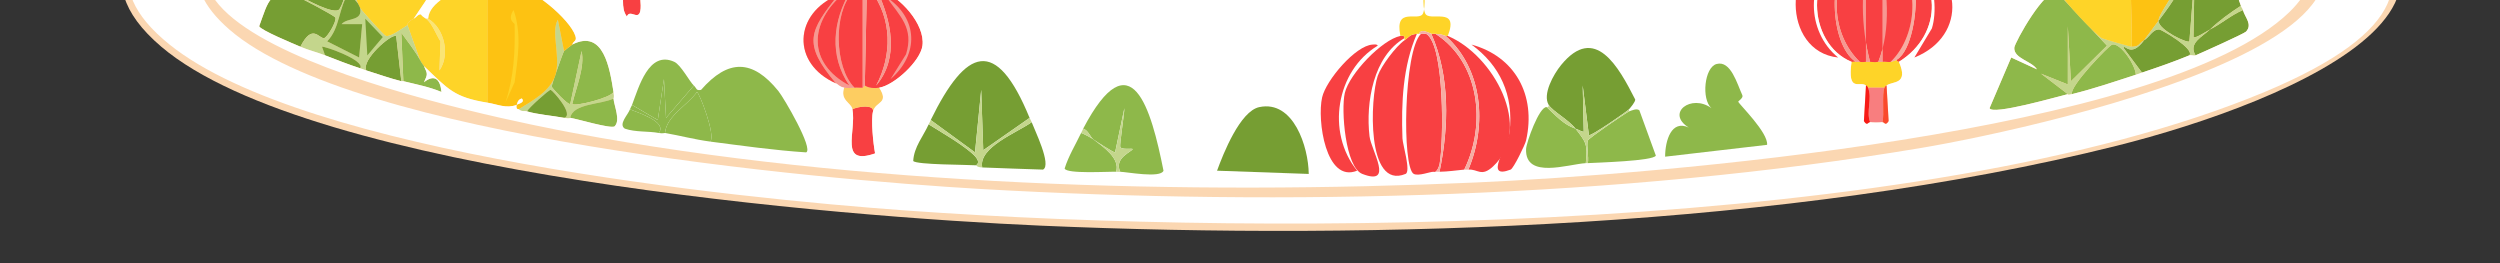 <?xml version="1.0" encoding="UTF-8"?>
<svg id="Layer_1" data-name="Layer 1" xmlns="http://www.w3.org/2000/svg" viewBox="0 300 1900 200"><rect x="0" y="300" width="1900" height="200" fill="#333333" stroke="none"/>
  <defs>
    <style>
      .cls-1 {
        fill: #f9a63d;
      }

      .cls-2 {
        fill: #fff;
      }

      .cls-3 {
        fill: #f84042;
      }

      .cls-4 {
        fill: none;
      }

      .cls-5 {
        fill: #fae574;
      }

      .cls-6 {
        fill: #769e33;
      }

      .cls-7 {
        fill: #f71a16;
      }

      .cls-8 {
        fill: #006837;
      }

      .cls-9 {
        fill: #f6aca3;
      }

      .cls-10 {
        fill: #f87e7f;
      }

      .cls-11 {
        fill: #fbd7b2;
      }

      .cls-12 {
        fill: #f97362;
      }

      .cls-13 {
        fill: #8eb84a;
      }

      .cls-14 {
        fill: #f69892;
      }

      .cls-15 {
        fill: #fdcd61;
      }

      .cls-16 {
        fill: #fbf0dc;
      }

      .cls-17 {
        fill: #fbf3fa;
      }

      .cls-18 {
        fill: #fed428;
      }

      .cls-19 {
        fill: #fdc212;
      }

      .cls-20 {
        fill: #c4d68c;
      }

      .cls-21 {
        fill: #fbd68e;
      }

      .cls-22 {
        fill: #fa492d;
      }

      .cls-23 {
        fill: #fccb96;
      }
    </style>
  </defs>
  <g>
    <path class="cls-11" d="M922.62,94.69c229.99-1.51,571.3,12.16,785.92,95.02,254.98,98.44,30.03,188.62-100.2,221.17-248.42,62.1-561.67,71.75-817.23,60.62-151.18-6.58-554.53-39.15-668.5-135.98C-1.22,230.31,293.62,161.47,351.19,148.76c180.15-39.79,386.94-52.85,571.44-54.06Z"/>
    <path class="cls-2" d="M297.18,170.05c-.16,5.11-1.57,9.54-1.57,14.74-48.07,15.14-205.51,64.44-121.33,137.62,94.23,81.92,444.32,113.94,571.44,121.24,230.3,13.21,486.32,6.99,713.9-31.13,91.99-15.41,492.18-102.8,205.09-212.98-7.04-2.7-45.07-11.52-46.97-13.11-3.01-2.52-3.88-18.14,0-19.66,112.96,27.6,325.27,110.59,103.33,203.15-259.88,108.38-750.89,110.22-1031.72,90.11-133.45-9.56-457.31-43.15-560.48-126.15-114.18-91.86,116.02-149.83,168.3-163.83Z"/>
    <path class="cls-2" d="M658.82,124.18c.38-3.17-.26-6.63,0-9.83,46.63-4.09,96.45-9.71,144.82-11.47,157.06-5.7,314.76-.78,471.24,11.47l.78,10.65-240.32-13.93c-125.71-.96-251.49.47-376.52,13.11Z"/>
    <path class="cls-18" d="M300.31,170.05c-2.67,4.4.11,10.13,0,14.74-.05,2.31.04,4.51,0,6.55-.13,6.78-3.62,43.65-1.57,46.69,1.33,1.97,15.64-.42,21.14,2.46,1.04.55,14.59,17.66,14.87,18.84,5.13,21.3-10.01,38.95-20.35,54.88-6.06,3.13-4.41,4.74-4.7,4.91-3.7,2.18-12.44,9.01-16.44,8.19-1.39-.28-18.41-19.18-19.57-21.3-.22-.4-1.44-2.96-1.57-3.28-1.1-2.71-2.69-5.38-3.13-8.19-2.46-15.73,1.56-30.53,6.26-45.05-2.89-2.16-15.27,11.22-15.66,12.29,2.73-10.78,8.19-17.19,19.57-16.38l-2.35-1.64c-.03-2,2.02-2.47,3.13-3.28,2.7.84,16.72-1.71,17.22-2.46,2.24-3.32-1.44-38.52-1.57-45.05-.05-2.57,0-5.59,0-8.19,0-5.21,1.4-9.63,1.57-14.74,2.79-.75,2.27.23,3.13,0Z"/>
    <path class="cls-11" d="M654.13,122.54c.03,1.2,1.74,5.6,1.57,9.83l-68.1,4.91-.78,44.23c-1.51-.08-3.19-.14-4.7,0l-.78-42.6c-32.89,3.09-65.32,9.43-97.85,14.74-2.18.36-1.28-3.45-2.35-3.28-1.31.22.18,2.85-2.35,3.28-9.04,1.53-66.91,8.97-68.89,13.93l-.78,126.97-2.35-126.97-36.01,6.55v104.03c-1.02-.06-2.11-.06-3.13,0v-102.39l-67.32,15.56c.04-2.04-.05-4.24,0-6.55,12.37-8.06,102.02-20.4,105.68-24.57,1.96-2.24.19-11.26.78-14.74,1.47-.26,1.67-1.39,3.13-1.64l2.35,16.38c10.67-7.55,59.38-8.24,65.75-13.11,4.54-3.47,1.52-10.34,2.35-14.74.65.21,3.06,1.47,3.13,1.64,1.03,2.46-1.39,11.6.78,13.11,11.29-6.82,95.19-11.19,97.85-15.56.73-1.2-.72-7.89,0-9.01.1-.15,2.69-1.27,3.13-1.64.21,3-1.17,10.23,2.35,11.47,3.89,1.38,57.68-8.8,66.54-9.83Z"/>
    <path class="cls-2" d="M1281.14,114.35l134.64,14.74c10.73,2.54,8.86,2.45,8.61,13.93l-143.25-15.56v-13.11Z"/>
    <path class="cls-2" d="M406.77,145.48c-.6,3.49,1.18,12.5-.78,14.74-3.65,4.18-93.31,16.52-105.68,24.57.11-4.61-2.67-10.35,0-14.74,37.22-9.78,66.85-17.6,106.46-24.57Z"/>
    <path class="cls-2" d="M1515.98,145.48c15.37,6.61,84.61,12.53,93.93,19.66,4.42,3.38,1.59,12.36,2.35,17.2-11.75-4.13-92.71-16.95-96.28-20.48-.93-.92-2.92-15.76,0-16.38Z"/>
    <path class="cls-2" d="M582.11,122.54c-.72,1.12.73,7.81,0,9.01-2.66,4.37-86.56,8.75-97.85,15.56-2.18-1.51.25-10.65-.78-13.11l98.63-11.47Z"/>
    <path class="cls-2" d="M1429.87,130.73l79.84,13.11c2.43,2.29,1.84,14.42.78,15.56-2.83,3.07-70.48-14.55-80.63-12.29v-16.38Z"/>
    <path class="cls-2" d="M480.35,132.37c-.82,4.41,2.19,11.28-2.35,14.74-6.38,4.87-55.08,5.55-65.75,13.11l-2.35-16.38c10.76-1.85,64.37-13.42,70.45-11.47Z"/>
    <path class="cls-2" d="M655.69,114.35c.82,3.43-1.65,5.11-1.57,8.19-8.86,1.03-62.64,11.21-66.54,9.83-3.52-1.24-2.14-8.47-2.35-11.47,8.29-6.97,57.76-5.4,70.45-6.55Z"/>
    <path class="cls-18" d="M367.63,278.18c1.02-.06,2.11-.06,3.13,0,8.43.47,20.84-3.03,18.79,11.47-.78,5.48-5.77,5.95-10.18,3.28l1.57-3.28-18,.82,7.83,1.64v86.01c-25.74-4.16-29.86-10.05-48.53-27.85-.12-.27-1.81-2.26-3.13-4.91l-9.39-26.21c.29-.17-1.37-1.78,4.7-4.91,2.16-1.11,3.37-3.59,5.48-3.28,1,1.57,2.53,2.26,3.91,3.28,4.6,3.36,7.78,12.43,10.96,17.2l-.78,22.12c8.41-12.06,3.68-32.2-8.61-39.32.78-13.1,20.69-19.58,25.05-25.39,5.81-7.75-9.99-9.13,17.22-10.65Z"/>
    <path class="cls-13" d="M1563.73,294.57l37.57,40.14-27.4,27.03-2.35-41.78v44.23l-20.35-8.19,20.35,15.56c-7.58,1.8-57.74,16.31-59.49,10.65l16.44-38.5,19.57,9.01c-3.84-6.29-17.62-8.14-17.22-16.38.19-3.87,24.01-46.76,32.88-41.78Z"/>
    <path class="cls-19" d="M1643.57,247.05c3.67,1.49,15.3,10.06,17.22,13.11,8.75,16.4-20.44,48.01-20.35,55.7-3.67,4.91-7.3,9.82-10.96,14.74-3.96,2.23-3.58,5.16-9.39,4.91.64-11.61-3.08-89.53.78-91.75,8.41-4.82,15.47,6.09,17.22,6.55,2.46.64,5.19-3.4,5.48-3.28Z"/>
    <path class="cls-3" d="M480.35,206.1c8.48,21.72,5.01,46.51,0,68.81-2.98-.06-6.67.44-9.39,0-.51-.08-1.06.1-1.57,0-47.49-9.48-38.87-57.41,1.57-68.81.45-.13,7.78.05,9.39,0Z"/>
    <path class="cls-6" d="M1703.06,304.4c-8.37,5.51-16.15,10.97-23.48,18.02-2.07,1.03-11.72,7.37-12.52,5.73l.78-46.69-3.91,49.97c-.96,1.87-23.4-8.54-23.48-15.56,9.3-12.44,28.98-37.71,21.92-54.06,23.31-1.85,34.47,23.36,40.71,42.6Z"/>
    <path class="cls-6" d="M279.95,240.5c-1.11.81-3.16,1.28-3.13,3.28-9.42.15-10.01,5.71-14.87-4.91l-5.48,31.95c-1.53,2.08-10.78-4.57-12.52-5.73-38.82-26.01,24.6-68.71,46.97-28.67-.47.67-5.86.39-10.96,4.1Z"/>
    <path class="cls-13" d="M466.26,369.93c-2.09,4.4-29.79,11.42-31.31,9.01,2.74-11.97,9.77-28.22,7.05-40.14l-8.61,40.14c-1.29,1.49-13.98-12.1-14.09-13.11-.16-1.43,8.59-25.87,9.39-27.03.23-.33,5.91-4.74,6.26-4.91,23.91-12.17,28.5,18.44,31.31,36.04Z"/>
    <path class="cls-6" d="M243.95,266.71c13.01,7.39,23.79,24.64,14.09,40.14-3.18,5.09-26.31-7.51-31.31-10.65-2.59-1.63-11.9-6.59-12.52-9.01-.33-1.29,7.1-21.99,7.83-22.94,5.25-6.88,15.54-1.16,21.92,2.46Z"/>
    <path class="cls-6" d="M226.72,297.84c1.98.68,27.58,14.02,28.18,15.56,1.11,2.85-6.31,15.29-8.61,15.56-3.92.47-8.84-11.54-18,6.55-4.6-1.98-30.46-12.65-31.31-15.56,6.99-18.94,8.08-29.6,29.75-22.12Z"/>
    <path class="cls-13" d="M1623.22,356.82c-16.18,5.24-32,10.65-48.53,14.74-2.12-5.77,28.18-37.08,30.53-37.68,6.39-1.63,17.89,15.93,18,22.94Z"/>
    <path class="cls-3" d="M1408.74,263.44v1.64c-20.26,11.33-18.49,68.4,1.57,81.92-.84-.26-2.43.29-3.13,0-34.23-14.04-36.25-72.69,1.57-83.55Z"/>
    <path class="cls-6" d="M1663.93,342.08c-12.25,5.03-23.49,8.93-36.01,13.11l-14.09-18.84c1.02-3.3,5.37,8.1,15.66-5.73,4.18-2.35,6.59-8.67,11.74-8.19,1.56.15,26.93,14.69,22.7,19.66Z"/>
    <path class="cls-3" d="M1443.18,346.99c-.05-.11-1.84.25-1.57-1.64,11.43-6.96,15.46-37.47,14.09-49.97-1.8-16.41-14.51-25.16-15.66-31.95,36.91,17.14,37.14,62.57,3.13,83.55Z"/>
    <path class="cls-18" d="M1443.18,346.99c7.82,17.84-5.28,14.54-9.39,18.02-.43.36-.61-.36-1.57,1.64h-12.52c-.86-2.13-1.23-1.35-1.57-1.64-4.52-3.91-14.26,6.25-10.96-18.02.7.29,2.29-.26,3.13,0s2.2-.21,3.13,0c2.08.47,4.42-.03,4.7,0,1.02.1,2.1-.03,3.13,0,3.11.08,2.73.46,6.26,0,1-.13,2.15.19,3.13,0,1.89-.37,4.71.51,6.26,0,1.64-.54,2.71-.43,4.7-1.64-.28,1.89,1.52,1.53,1.57,1.64Z"/>
    <path class="cls-6" d="M1704.63,307.67c1.48,5.52,7.48,10.9,2.35,16.38-1.47,1.57-33.5,15.97-38.36,18.02-5.69-9.35,5.14-14.07,10.96-19.66,8.78-4.38,16.03-10.95,25.05-14.74Z"/>
    <path class="cls-6" d="M305,361.74c-8.9-2.25-17.83-5.45-26.61-8.19-3.96-7.94,18.87-27.97,22.7-26.21l3.91,34.4Z"/>
    <path class="cls-3" d="M663.52,384.67c-1.68,6.58.16,24.48,1.57,31.95-27.57,9.66-14.09-16.44-17.22-33.59,4.1-2.1,16.28-3.89,15.66,1.64Z"/>
    <path class="cls-20" d="M1620.09,335.52c5.81.24,5.43-2.69,9.39-4.91-10.28,13.83-14.64,2.43-15.66,5.73l14.09,18.84c-1.5.5-3.07,1.11-4.7,1.64-.12-7-11.61-24.57-18-22.94-2.35.6-32.65,31.91-30.53,37.68-4.1,1.02-2.98-.04-3.13,0l-20.35-15.56,20.35,8.19v-44.23l2.35,41.78,27.4-27.03-37.57-40.14h1.57c2.46,5.31,27.37,31.93,32.09,34.4,1.41.74,21.52,6.5,22.7,6.55Z"/>
    <path class="cls-20" d="M428.68,338.8c-.81,1.17-9.55,25.6-9.39,27.03.11,1,12.8,14.6,14.09,13.11l8.61-40.14c2.72,11.92-4.31,28.17-7.05,40.14,1.52,2.41,29.22-4.62,31.31-9.01.77,4.81-.02,4.67,0,4.91-8.48,4.53-31.06,3.56-32.88,14.74-.23-.04.19.93-4.7,0,8.17-2.33-8.92-21.11-10.18-21.3-1.18-.18-16.64,13.59-18,16.38-1.83-.55-3.99.51-6.26-1.64,10.02-6.38,24.69-13.92,28.18-27.03s-3.81-32.11,1.57-40.96l4.7,23.76Z"/>
    <path class="cls-13" d="M319.09,345.35c1.32,2.65,3.01,4.65,3.13,4.91,2.75,6.14,2.99,5.9,0,12.29,7.56-6.08,12.32-2.96,13.31,7.37-9.21-3.88-19.34-5.8-28.96-8.19l-1.57-36.86c3.62,4.95,11.64,15.56,14.09,20.48Z"/>
    <path class="cls-13" d="M466.26,374.84c.47,5.78,5.6,16.7.78,21.3-3.49,1.75-28.03-5.68-33.66-6.55,1.82-11.19,24.4-10.21,32.88-14.74Z"/>
    <path class="cls-15" d="M668.22,366.65c7.87,12.32-2.71,10.24-4.7,18.02.63-5.53-11.56-3.74-15.66-1.64-.92-5.01-9.56-6.72-6.26-16.38,1.83.37,5.81.23,7.83,0s4.21.15,6.26,0l1.57-1.64c3.17,2.05,7.46,2.19,10.96,1.64Z"/>
    <path class="cls-14" d="M647.87,294.57c-14.4,14.61-13.94,56.6,1.57,72.09-2.02.23-6,.37-7.83,0-3.85-.77-4.45-2.47-6.26-3.28-25.78-30.59-19.94-39.77,1.57-67.17.84-1.07,1.5-1.55,1.57-1.64,1.03-.04,2.11.09,3.13,0-27.05,22.54-28.02,53.51,3.91,70.45-15.65-22.77-12.5-49.09.78-72.09,1.08-.27,1.76.47,1.57,1.64Z"/>
    <path class="cls-6" d="M428.68,389.59c-8.51-1.62-20.25-2.53-28.18-4.91,1.37-2.8,16.82-16.56,18-16.38,1.25.19,18.35,18.97,10.18,21.3Z"/>
    <path class="cls-20" d="M1679.58,322.42c-5.82,5.59-16.65,10.31-10.96,19.66-1.08.45-3.6-.45-4.7,0,4.23-4.97-21.14-19.51-22.7-19.66-5.15-.48-7.56,5.84-11.74,8.19,3.66-4.92,7.28-9.83,10.96-14.74.08,7.03,22.52,17.43,23.48,15.56l3.91-49.97-.78,46.69c.8,1.64,10.45-4.7,12.52-5.73Z"/>
    <path class="cls-10" d="M1432.22,366.65c-2.17,4.57,0,20.58-1.57,26.21-2.24.35-7.16.35-9.39,0-3.13-8.18,1.82-17.86-1.57-26.21h12.52Z"/>
    <path class="cls-3" d="M486.61,289.65c-.98,5.33,1.12,13.79,0,18.84-1.62,7.29-7.94-1.81-10.18,4.1-5.21-6.97-1.33-15.53-3.91-26.21l14.09,3.28Z"/>
    <path class="cls-9" d="M1440.05,261.8c.1.53-.09,1.11,0,1.64,1.14,6.79,13.86,15.54,15.66,31.95,1.37,12.5-2.66,43.01-14.09,49.97-1.99,1.21-3.05,1.1-4.7,1.64,21.86-21,23.77-67.63-4.7-83.55l7.83-1.64Z"/>
    <path class="cls-20" d="M1662.36,261.8c7.07,16.35-12.61,41.62-21.92,54.06-.09-7.69,29.1-39.31,20.35-55.7.06.1.62-.55,1.57,1.64Z"/>
    <path class="cls-20" d="M1704.63,307.67c-9.02,3.79-16.27,10.36-25.05,14.74,7.34-7.05,15.11-12.51,23.48-18.02.44,1.37,1.2,1.91,1.57,3.28Z"/>
    <path class="cls-2" d="M367.63,278.18c-27.21,1.52-11.41,2.9-17.22,10.65-4.36,5.81-24.27,12.29-25.05,25.39h-1.57c-1.39-1.01-2.92-1.7-3.91-3.28-2.11-.31-3.32,2.16-5.48,3.28,10.34-15.93,25.49-33.58,20.35-54.88-.29-1.18-13.83-18.29-14.87-18.84-5.49-2.88-19.8-.48-21.14-2.46-2.06-3.04,1.43-39.91,1.57-46.69l67.32-15.56v102.39Z"/>
    <path class="cls-18" d="M269,294.57c-8.21-5.26-12.2-25-9.39-32.77.38-1.06,12.76-14.45,15.66-12.29-4.7,14.52-8.72,29.33-6.26,45.05Z"/>
    <g>
      <path class="cls-18" d="M1615.39,192.99c1.09,5.92-1.45,39.63,0,41.78,3.26,4.81,31.27-7.52,28.18,12.29-.29-.12-3.02,3.92-5.48,3.28-1.75-.46-8.82-11.37-17.22-6.55-3.87,2.22-.14,80.13-.78,91.75-1.18-.05-21.29-5.81-22.7-6.55-4.72-2.47-29.63-29.09-32.09-34.4-10.2-22.02-1.96-34.95,16.44-45.87,1.94-1.15,13.33-2.47,14.09-3.28,1.92-2.05-.84-8.01,3.13-9.83,2.97-1.37,12.81,2.42,14.87-2.46,3.11-7.34-3.29-32.24-1.57-40.14,1.02-4.68,3.92-7.44,3.13,0Z"/>
      <path class="cls-18" d="M1583.3,251.97c8.22-.11-6.12,17.17-7.05,23.76-1.46,10.4,2.97,20.12,2.35,30.31-18.34-14.8-15.22-42.64,4.7-54.06Z"/>
    </g>
    <path class="cls-3" d="M655.69,294.57v72.09c-2.05.15-4.23-.23-6.26,0-15.5-15.49-15.96-57.47-1.57-72.09,3.14-3.19,6.84.2,7.83,0Z"/>
    <path class="cls-3" d="M641.6,294.57c2.84-.25,3.04-1.23,4.7-1.64-13.29,22.99-16.43,49.31-.78,72.09-31.93-16.94-30.96-47.91-3.91-70.45Z"/>
    <path class="cls-3" d="M1429.09,265.08c5.06,26.87,8.61,55.8-1.57,81.92-3.53.46-3.15.08-6.26,0-6.68-25.22-8.54-59.21,1.57-83.55,3.83-.18,4.35,1.3,6.26,1.64Z"/>
    <path class="cls-3" d="M1436.92,346.99c-1.56.51-4.37-.37-6.26,0v-81.92l1.57-1.64c28.47,15.93,26.56,62.56,4.7,83.55Z"/>
    <path class="cls-3" d="M1418.13,263.44v83.55c-.27-.03-2.61.47-4.7,0-21.85-20.89-24.27-60.25-1.57-81.92,1.83-.66,4.31-1.33,6.26-1.64Z"/>
    <path class="cls-14" d="M1422.83,263.44c-10.1,24.34-8.24,58.33-1.57,83.55-1.03-.03-2.11.1-3.13,0v-83.55c1.49-.24,3.17.07,4.7,0Z"/>
    <path class="cls-14" d="M1411.87,265.08c-22.71,21.67-20.28,61.02,1.57,81.92-.93-.21-2.32.25-3.13,0-20.05-13.52-21.82-70.58-1.57-81.92.55-.31,2.33.29,3.13,0Z"/>
    <path class="cls-14" d="M1430.65,265.08v81.92c-.98.19-2.13-.13-3.13,0,10.18-26.11,6.63-55.05,1.57-81.92.08.01.76-3.48,1.57,0Z"/>
    <g>
      <path class="cls-19" d="M389.54,289.65c14.03-.13,43.75,25.1,47.75,37.68,1.34,4.21-1.43,3.52-2.35,6.55-.35.18-6.03,4.58-6.26,4.91l-4.7-23.76c-5.38,8.85,2,27.59-1.57,40.96s-18.16,20.65-28.18,27.03c-1.94.06-1.86-1.77-1.57-3.28.13-.67,6.93-1.57,3.91-4.91-3.53.77-3.63,4.81-3.91,4.91-7.93,2.97-14.34-.41-21.92-1.64v-86.01l-7.83-1.64,18-.82-1.57,3.28c4.4,2.67,9.4,2.2,10.18-3.28Z"/>
      <path class="cls-18" d="M390.33,307.67c6.32,17.89,3.19,36.71.78,54.88l-7.05,15.56c6.56-19.68,7.5-39.06,7.05-59.8-.01-.65-5.93-3.08-.78-10.65Z"/>
      <path class="cls-2" d="M392.68,379.76c.29-.11.38-4.15,3.91-4.91,3.02,3.34-3.78,4.25-3.91,4.91Z"/>
    </g>
    <path class="cls-5" d="M323.79,314.23h1.57c12.29,7.12,17.02,27.26,8.61,39.32l.78-22.12c-3.17-4.77-6.36-13.85-10.96-17.2Z"/>
    <g>
      <path class="cls-18" d="M1289.75,184.8c.2.18,3.45-.39,4.7,2.46.14.32-3.15,2.78-3.13,3.28.03.66,3.09,2.6,3.13,3.28.17,3.02-4.8-.15-4.7,3.28.06,2.11,11.09,11.5-1.57,13.11,7.29,1.45,9.43,14.03,0,14.74,5.47.99,7.08,9.95,6.26,16.38-.07.53-4.81,1.81-4.7,3.28.05.63,4.43,1.44,4.7,3.28,1.05,7.25-10.7,6.94,0,9.83-14.28,1.76,3.66,3.67,0,11.47-.28.6-5.45,1.78-9.39,7.37-2.2-.17-.72-1.9-3.13-3.28-3.84-2.19-6.47.79-9.39,1.64-1.71.5-1.38-3.73-4.7,1.64-3.91-6.41-8.31-4.03-7.83-13.93.08-1.69,4.5-2.59,4.7-3.28.39-1.34-5-.39-3.91-10.65.26-2.42,9.59-2.73-.78-5.73,10.21-4.15-.07-3.93,0-6.55.04-1.59,4.76-2.83,4.7-3.28-.23-1.54-2.59,2.11-3.13-7.37,1.06,2.43,4.46,1.47,3.13-2.46-1.17-1.62-3.46,1.71-3.13,2.46-.22-3.86-2.06-9.87-1.57-13.93.26-2.13,5.77-2.15,4.7-4.91-.62-1.6-6.27.86-4.7-4.91.51-1.89,4.7-2.71,4.7-3.28,0-.96-7.58-4.8-1.57-12.29l26.61-1.64Z"/>
      <path class="cls-16" d="M1281.92,273.27c-2.16,9.74-7.22,14.9-9.39,1.64,2.92-.85,5.56-3.83,9.39-1.64Z"/>
      <path class="cls-2" d="M1261.57,225.76c-.33-.74,1.97-4.08,3.13-2.46,1.33,3.92-2.07,4.88-3.13,2.46Z"/>
      <polygon class="cls-17" points="1290.53 237.22 1292.88 238.04 1290.53 240.5 1289.75 239.68 1290.53 237.22"/>
    </g>
    <path class="cls-16" d="M588.37,276.54c.14,3.08-3.2,10.18-7.05,8.19l-2.35-9.83c4.17-.31,8.92,1.71,9.39,1.64Z"/>
    <g>
      <path class="cls-18" d="M597.77,184.8c3.8,3.14,5.77,17.11,0,19.66-5.39-1.94-35.65,2.66-22.7,9.83,8.8,4.87,13.28-6.85,14.09-6.55,2.03.75-2.58,11.34,8.61,8.19.04.16,2.77-.6,3.13.82,1.27,4.91-3.25,4.13-3.13,4.91s10.96,6.9-1.57,4.91c7.79,5.45,1.25,8.92,1.57,11.47.22,1.82,4.34,2.47,4.7,3.28.85,1.91-6.97,1.32-6.26,3.28.78,2.15,6.23,3.25,6.26,4.91.08,4.08-9.19.88,0,8.19-12.23.18,8.23,14.75-9.39,18.84-1.41.33-3.21-.23-4.7,0-.47.07-5.23-1.95-9.39-1.64-2.36.17-2.79.56-4.7,1.64-1.05-2.1-7.04-2.38-7.83-5.73-.28-1.19-.31-23.39,0-24.57.44-1.65,3.84.05,4.7-1.64,1.62-3.19-4.29-1.93-4.7-3.28-2.63-8.62,4.24-7.21,4.7-8.19,1.24-2.64-4.37-2.76-4.7-4.91-1.23-8,4.7-9.21,4.7-9.83,0-.52-4.66-1.67-4.7-3.28-.21-10.09,4.56-9.18,4.7-9.83.54-2.59-3.22-4.3-3.13-4.91.07-.46,5.05-2.06,4.7-3.28-.49-1.66-10.1.93-3.13-9.01l28.18-3.28Z"/>
      <path class="cls-19" d="M597.77,204.46c5.08,1.83,2.88,2.58,3.13,7.37l-4.7-3.28c-1,3.32,1.04,5.19,1.57,7.37-11.19,3.15-6.58-7.44-8.61-8.19-.81-.3-5.29,11.42-14.09,6.55-12.95-7.17,17.31-11.77,22.7-9.83Z"/>
      <path class="cls-22" d="M582.11,181.52c1.5-.14,3.18-.08,4.7,0,4.35.24,7.33.28,10.96,3.28l-28.18,3.28c2.71-3.87,8.11-6.14,12.52-6.55Z"/>
      <path class="cls-2" d="M596.98,194.63c1.02-.14,3.75,4.62,1.57,4.91-1.02.14-3.75-4.62-1.57-4.91Z"/>
    </g>
    <g>
      <path class="cls-3" d="M661.96,292.93c16.13,21.59,16.13,48.87,3.91,72.09,17.82-21.11,11.5-49.09.78-72.09.93.2,2.31-.25,3.13,0,13.75,4.13,33.51,25.4,31.31,41.78-1.6,11.93-21.63,30.18-32.88,31.95-3.5.55-7.79.41-10.96-1.64l1.57-72.09c1.02-.03,2.12-.1,3.13,0Z"/>
      <path class="cls-14" d="M666.65,292.93c10.72,23,17.04,50.97-.78,72.09,12.21-23.21,12.22-50.49-3.91-72.09,1.51.15,3.25-.32,4.7,0Z"/>
      <path class="cls-14" d="M657.26,365.01l-1.57,1.64v-72.09c1.58-.32,1.76-1.59,3.13-1.64l-1.57,72.09Z"/>
      <path class="cls-14" d="M673.7,297.84c24.07,15.96,25.05,43.41,3.13,62.26l11.74-18.84c6.2-19.96-4.63-28.99-14.87-43.42Z"/>
    </g>
    <g>
      <path class="cls-3" d="M492.87,206.1c32.78,9.27,40.98,50.69,8.61,67.17-9.33,4.75-11.64,1.49-19.57,1.64,7.95-22.53,6.85-45.6,3.13-68.81,1.08.08,3.29-1.28,7.83,0Z"/>
      <path class="cls-14" d="M485.05,206.1c3.72,23.21,4.82,46.28-3.13,68.81-.52,0-1.05.01-1.57,0,5.01-22.29,8.48-47.09,0-68.81,1.54-.05,3.17-.11,4.7,0Z"/>
      <path class="cls-14" d="M501.48,214.29c14.46,13.93,14.01,40.05,0,54.06,10.43-20.33,11.56-33.76,0-54.06Z"/>
    </g>
    <g>
      <path class="cls-20" d="M276.82,243.78l2.35,1.64c-11.38-.81-16.84,5.61-19.57,16.38-2.81,7.77,1.19,27.51,9.39,32.77.44,2.81,2.03,5.48,3.13,8.19l-7.05-8.19c-7.9,11.15-6.41,26.55-16.44,36.86l24.27,12.29,2.35-25.39h-15.66c4.45-5.25,16.12-1.88,14.09-12.29,1.16,2.12,18.18,21.01,19.57,21.3,4,.82,12.74-6.01,16.44-8.19l9.39,26.21c-2.45-4.92-10.47-15.53-14.09-20.48l1.57,36.86c-.49-.12-1.07.12-1.57,0l-3.91-34.4c-3.83-1.76-26.66,18.28-22.7,26.21-1.64-.51-3.23-1.17-4.7-1.64,4.17-6.07-27.32-17.04-28.96-16.38l2.35,6.55c-6.2-2.4-12.62-3.9-18.79-6.55,9.17-18.09,14.08-6.09,18-6.55,2.3-.27,9.72-12.71,8.61-15.56-.6-1.54-26.2-14.88-28.18-15.56v-1.64c5,3.14,28.13,15.74,31.31,10.65,9.7-15.5-1.08-32.75-14.09-40.14v-1.64c1.74,1.17,11,7.81,12.52,5.73l5.48-31.95c4.86,10.63,5.45,5.07,14.87,4.91Z"/>
      <path class="cls-6" d="M273.69,351.91c-8.97-2.9-17.82-6.42-26.61-9.83l-2.35-6.55c1.65-.65,33.13,10.31,28.96,16.38Z"/>
      <path class="cls-6" d="M272.13,302.76c.13.32,1.35,2.87,1.57,3.28,2.03,10.4-9.64,7.04-14.09,12.29h15.66l-2.35,25.39-24.27-12.29c10.03-10.31,8.53-25.71,16.44-36.86l7.05,8.19Z"/>
      <polygon class="cls-6" points="277.61 314.23 290.91 328.15 279.17 342.08 277.61 314.23"/>
    </g>
    <g>
      <path class="cls-2" d="M1275.66,134.01l1.57,45.87c-4.28.37-11.06,2.77-14.09,6.55-6.01,7.49,1.57,11.32,1.57,12.29,0,.56-4.18,1.38-4.7,3.28-1.57,5.78,4.08,3.32,4.7,4.91,1.07,2.77-4.44,2.79-4.7,4.91-.49,4.06,1.35,10.06,1.57,13.93.54,9.48,2.9,5.84,3.13,7.37.07.45-4.66,1.69-4.7,3.28-.07,2.62,10.21,2.4,0,6.55,10.37,3,1.04,3.32.78,5.73-1.08,10.26,4.3,9.31,3.91,10.65-.2.69-4.61,1.59-4.7,3.28-.49,9.9,3.92,7.51,7.83,13.93,1.11,1.82.66,11.58,5.48,13.11,9.15,2.9,9.45-9.86,11.74-13.11,3.94-5.59,9.11-6.78,9.39-7.37,3.66-7.8-14.28-9.7,0-11.47-10.7-2.89,1.05-2.58,0-9.83-.27-1.84-4.65-2.64-4.7-3.28-.11-1.47,4.63-2.74,4.7-3.28.82-6.43-.8-15.4-6.26-16.38,9.43-.72,7.29-13.29,0-14.74,12.65-1.6,1.63-11,1.57-13.11-.1-3.42,4.87-.25,4.7-3.28-.04-.67-3.1-2.62-3.13-3.28-.02-.49,3.27-2.95,3.13-3.28-1.25-2.85-4.5-2.28-4.7-2.46-4.75-4.28-3.9-4.83-10.96-4.91l1.57-45.87c48.07,4.83,96.3,10.49,144.03,18.02-3.71,17.18,4.9,80.89,0,92.56-2.26,5.39-14.86-.48-17.22,4.91l1.57,13.93c-37.82,10.87-35.8,69.52-1.57,83.55-3.3,24.27,6.44,14.11,10.96,18.02l-1.57,27.03c2.61,4.15,3.18.58,4.7.82,2.24.35,7.16.35,9.39,0,1.51-.23,2.08,3.34,4.7-.82l-1.57-27.03c4.11-3.48,17.21-.18,9.39-18.02,34.01-20.98,33.78-66.42-3.13-83.55-.09-.53.1-1.11,0-1.64-.11-.61,3.12-8.61,1.57-12.29-2.06-4.86-12.41-.77-14.09-3.28-2.54-3.79,1.94-81.09,0-92.56,27.34,4.44,55.2,6.19,82.19,13.11l3.13,34.4,1.57-32.77,97.85,24.57c-1.72,7.9,4.67,32.8,1.57,40.14-2.06,4.87-11.9,1.09-14.87,2.46-3.97,1.82-1.21,7.78-3.13,9.83-.76.81-12.15,2.12-14.09,3.28-18.4,10.92-26.64,23.86-16.44,45.87h-1.57c-8.87-4.99-32.69,37.91-32.88,41.78-.4,8.24,13.38,10.09,17.22,16.38l-19.57-9.01-16.44,38.5c1.75,5.66,51.91-8.85,59.49-10.65.15-.04-.97,1.02,3.13,0,16.54-4.09,32.35-9.5,48.53-14.74,1.62-.53,3.2-1.14,4.7-1.64,12.52-4.18,23.76-8.08,36.01-13.11,1.1-.45,3.62.45,4.7,0,4.86-2.05,36.89-16.45,38.36-18.02,5.14-5.49-.87-10.87-2.35-16.38-.37-1.37-1.12-1.91-1.57-3.28-6.24-19.24-17.39-44.44-40.71-42.6-.94-2.19-1.5-1.54-1.57-1.64-1.92-3.05-13.55-11.62-17.22-13.11,3.09-19.8-24.92-7.47-28.18-12.29-1.45-2.14,1.09-35.85,0-41.78,40.96,8.06,191.14,52.05,124.46,116.32-95.83,92.37-484.09,123.5-618.4,129.43-219.29,9.68-470.01,2.71-685.72-37.68-50.77-9.51-407.4-78.85-231.71-175.3,28.24-15.5,61.02-23.91,91.59-32.77.12,6.53,3.8,41.74,1.57,45.05-.5.74-14.53,3.3-17.22,2.46,5.1-3.71,10.49-3.42,10.96-4.1-22.37-40.04-85.79,2.66-46.97,28.67v1.64c-6.38-3.62-16.67-9.33-21.92-2.46-.73.95-8.16,21.65-7.83,22.94.62,2.42,9.94,7.38,12.52,9.01v1.64c-21.66-7.48-22.75,3.18-29.75,22.12.86,2.91,26.71,13.59,31.31,15.56,6.17,2.65,12.58,4.15,18.79,6.55,8.8,3.41,17.64,6.93,26.61,9.83,1.46.47,3.06,1.13,4.7,1.64,8.78,2.75,17.71,5.94,26.61,8.19.49.12,1.07-.12,1.57,0,9.62,2.39,19.76,4.31,28.96,8.19-.99-10.33-5.74-13.45-13.31-7.37,2.99-6.39,2.75-6.15,0-12.29,18.67,17.8,22.79,23.69,48.53,27.85,7.58,1.23,13.99,4.61,21.92,1.64-.29,1.51-.38,3.34,1.57,3.28,2.27,2.15,4.43,1.09,6.26,1.64,7.93,2.38,19.67,3.29,28.18,4.91,4.88.93,4.46-.04,4.7,0,5.63.88,30.17,8.3,33.66,6.55,4.82-4.59-.31-15.51-.78-21.3-.02-.24.77-.1,0-4.91-2.81-17.6-7.4-48.21-31.31-36.04.92-3.03,3.69-2.34,2.35-6.55-4-12.58-33.72-37.81-47.75-37.68,2.05-14.5-10.36-11-18.79-11.47v-104.03l36.01-6.55,2.35,126.97.78-126.97c1.98-4.96,59.85-12.4,68.89-13.93,1.55,5.82,3.07,35.27,1.57,38.5-1.35,2.9-19.7,3.09-9.39,13.93-40.43,11.4-49.06,59.33-1.57,68.81-4.07,7.74,2.97,10.79,3.13,11.47,2.58,10.68-1.29,19.24,3.91,26.21,2.24-5.91,8.56,3.19,10.18-4.1,1.12-5.05-.98-13.51,0-18.84s10.29-6.04,3.91-11.47l-19.57-3.28c2.72.44,6.42-.06,9.39,0,.52.01,1.04,0,1.57,0,7.93-.15,10.24,3.11,19.57-1.64,32.37-16.48,24.17-57.9-8.61-67.17,5.87-9.87-10.26-11.59-10.96-13.93-.81-2.74,3.84-32.14,1.57-38.5,32.53-5.31,64.96-11.65,97.85-14.74l.78,42.6c-4.42.42-9.81,2.68-12.52,6.55-6.97,9.94,2.64,7.35,3.13,9.01.36,1.21-4.63,2.82-4.7,3.28-.09.61,3.67,2.33,3.13,4.91-.14.65-4.91-.26-4.7,9.83.03,1.61,4.7,2.75,4.7,3.28,0,.62-5.93,1.83-4.7,9.83.33,2.15,5.94,2.28,4.7,4.91-.46.98-7.33-.43-4.7,8.19.41,1.34,6.32.08,4.7,3.28-.86,1.69-4.26,0-4.7,1.64-.31,1.18-.28,23.38,0,24.57.79,3.35,6.77,3.64,7.83,5.73,2.17,4.3.06,12.84,7.05,16.38,9.25.43,8.48-9.93,11.74-16.38,17.63-4.09-2.83-18.66,9.39-18.84-9.19-7.31.08-4.11,0-8.19-.03-1.67-5.48-2.77-6.26-4.91-.71-1.95,7.11-1.36,6.26-3.28-.36-.8-4.47-1.46-4.7-3.28-.31-2.55,6.22-6.02-1.57-11.47,12.53,1.98,1.68-4.12,1.57-4.91s4.4,0,3.13-4.91c-.37-1.41-3.09-.66-3.13-.82-.53-2.19-2.56-4.05-1.57-7.37l4.7,3.28c-.25-4.79,1.94-5.54-3.13-7.37,5.77-2.55,3.8-16.52,0-19.66s-6.61-3.04-10.96-3.28l.78-44.23,68.1-4.91c-.85,20.41,2.53,142.22-1.57,148.27-1.45,2.14-8.35-.14-10.18.82-2.86,1.51-1.86,8.31-5.48,13.11-.07.09-.72.56-1.57,1.64-33.59,13.91-35.76,52.02-1.57,67.17,1.81.8,2.42,2.5,6.26,3.28-3.3,9.67,5.35,11.38,6.26,16.38,3.14,17.14-10.35,43.25,17.22,33.59-1.4-7.47-3.25-25.37-1.57-31.95,1.99-7.78,12.57-5.7,4.7-18.02,11.25-1.77,31.27-20.01,32.88-31.95,2.2-16.38-17.56-37.64-31.31-41.78,4.82-17.31-10.31-9.02-12.52-12.29-4.1-6.05-.68-131.16,0-148.27,205.07-22.55,413.24-18.25,618.4,1.64Z"/>
      <path class="cls-15" d="M658.82,114.35c-.26,3.2.38,6.66,0,9.83-.21,1.72-1.41,4.33-1.57,8.19-.68,17.11-4.1,142.22,0,148.27,2.21,3.26,17.34-5.02,12.52,12.29-.82-.25-2.2.2-3.13,0-1.44-.32-3.19.15-4.7,0-1.01-.1-2.11-.03-3.13,0-1.38.04-1.55,1.32-3.13,1.64-.99.2-4.68-3.19-7.83,0,.19-1.17-.48-1.91-1.57-1.64-1.66.41-1.86,1.39-4.7,1.64-1.03.09-2.1-.04-3.13,0,3.62-4.8,2.62-11.6,5.48-13.11,1.82-.96,8.73,1.32,10.18-.82,4.1-6.05.71-127.86,1.57-148.27.18-4.23-1.53-8.63-1.57-9.83-.09-3.08,2.39-4.76,1.57-8.19,2.01-.18,2.29.07,3.13,0Z"/>
      <path class="cls-18" d="M1427.52,153.67c1.94,11.48-2.54,88.77,0,92.56,1.68,2.5,12.03-1.59,14.09,3.28,1.55,3.67-1.68,11.68-1.57,12.29l-7.83,1.64-1.57,1.64c-.8-3.48-1.49.01-1.57,0-1.91-.34-2.43-1.82-6.26-1.64-1.53.07-3.21-.24-4.7,0-1.95.31-4.43.97-6.26,1.64-.8.29-2.59-.31-3.13,0v-1.64l-1.57-13.93c2.36-5.4,14.96.47,17.22-4.91,4.9-11.67-3.71-75.38,0-92.56,5.34.84,2.83,1.59,3.13,1.64Z"/>
      <path class="cls-21" d="M1280.36,134.01l-1.57,45.87c-.52,0-1.05-.04-1.57,0l-1.57-45.87c.19.02-1.2-3.63,2.35-3.28,1.27.13-.13,3.03,2.35,3.28Z"/>
      <path class="cls-13" d="M539.84,407.61c4.21-4.78-8.33-37.2-10.18-37.68-7.06,10-23.15,18.2-24.27,31.13-.23-.04-1.89.54-4.7,0,6.7-8.78-16.69-15.61-21.92-18.02.43-1.26,1.09-2.03,1.57-3.28l19.57,11.47,4.7-31.13,1.57,29.49,21.14-24.57c2.22,1.99,1.53,4.11,5.48,3.28,20.56-23.51,39.04-23.42,58.71.82,4.31,5.31,26.99,44.22,21.14,46.69-24.26-1.59-48.61-5.06-72.8-8.19Z"/>
      <path class="cls-6" d="M782.5,389.59l-35.23,24.57-1.57-45.87-4.7,47.51-33.66-24.57c26.9-54.8,49.62-63.85,75.15-1.64Z"/>
      <path class="cls-13" d="M1304.63,348.63c10.8-2.92,15.62,15.21,19.57,23.76.94,2.03-3.27,4.46-3.13,4.91.6,1.93,22.88,23.44,21.92,32.77l-77.5,9.01c.03-12.42,4.83-28.34,18-22.12-17.83-11.04,2-25.92,17.22-14.74-7.78-6.79-5.4-31.06,3.91-33.59Z"/>
      <path class="cls-6" d="M1238.09,383.03c-1.21,1.38-29.14,20.85-30.53,19.66l-4.7-37.68.78,35.22c-2.17-.32-3.62-1.59-6.26-2.46-4.96-6.51-17.44-13.3-20.35-18.02-4.88-7.9,3.5-23.1,9.39-30.31,25.77-31.54,43.68,1.3,56.36,26.21.04,1.88-3.41,5.9-4.7,7.37Z"/>
      <path class="cls-6" d="M957.07,381.4c25.99-5.5,37.36,30.19,37.57,50.79l-69.67-2.46c4.77-13.15,17.56-45.26,32.09-48.33Z"/>
      <path class="cls-13" d="M851.39,430.55c-5.11-10.47,9.21-15.47,9.39-17.2.09-.87-8.26.75-9.39-1.64-.63-1.33,3.13-25.24,3.13-29.49l-7.05,33.59c-.87.38-15.28-8.91-16.44-9.83-2.58-2.06-4.11-7.1-7.83-8.19,36.57-69.5,51.71-15.04,61.06,31.95-2.25,5.91-28.03.86-32.88.82Z"/>
      <path class="cls-3" d="M1089.36,430.55c-2.63-.02-11.2,3.47-14.87,1.64-9.11-4.54-7.67-93.95,5.48-106.49,1.21.26,2.65-.17,3.91,0,14.26,8.38,13.28,82.92,10.18,99.12-.24,1.25-2.07,6.97-4.7,5.73Z"/>
      <path class="cls-3" d="M1076.83,325.69c-10.69,24.6-11.93,52.58-10.96,79.46.17,4.79,6.56,25.29,2.35,27.03-29.92,12.38-26.9-57.73-21.14-74.54,2.58-7.52,13.88-22.5,20.35-27.03,4.29-3,3.4-4.1,9.39-4.91Z"/>
      <path class="cls-3" d="M1090.92,325.69c33.45,21.45,38.9,68.36,21.92,103.21-6.45.61-12.15,1.53-18.79,1.64,7.18-34.26,8.02-72.71-6.26-104.85,1.01.1,2.14-.16,3.13,0Z"/>
      <path class="cls-3" d="M1115.97,428.91c14.36-34.2,10.91-76.5-17.22-101.58.46.17,1.12-.19,1.57,0,34.69,14.45,65.39,70.25,34.44,99.12-9.02,8.41-11.64,1.82-18.79,2.46Z"/>
      <path class="cls-3" d="M1067.44,328.97c-23.67,13.65-29.58,48.88-26.61,74.54,1.25,10.81,18.98,38.15-5.48,28.67-12.92-5-16.25-48.8-13.31-61.44,3.41-14.64,28.33-40.61,42.27-43.42,1.45-.29,3.19-.4,3.13,1.64Z"/>
      <path class="cls-13" d="M1175.46,381.4c6.65,6.18,13.07,13.48,21.92,16.38,7.72,10.13,9.42,11.27,7.83,26.21-13.33.76-46.18,12.4-45.4-10.65.17-4.92,10-32.5,15.66-31.95Z"/>
      <path class="cls-13" d="M1206.78,423.99c.85-4.44-1.18-13.67,0-17.2.62-1.87,29.53-21.46,31.31-22.12,2.16-.79,5.9-2.49,7.83-.82l12.52,34.4c-1.58,4.13-44.87,5.32-51.66,5.73Z"/>
      <path class="cls-13" d="M527.32,365.01l-21.14,24.57-1.57-29.49-4.7,31.13-19.57-11.47c5.21-13.69,12.75-41.58,32.09-32.77,5.06,2.3,11.75,15.22,14.87,18.02Z"/>
      <path class="cls-3" d="M1043.17,333.88c1.38-.07,3.38-.45,3.91.82-31.54,19-39.43,65.78-15.66,95.02-23.87,9.66-30.53-38.44-26.61-55.7,2.97-13.08,25.44-39.47,38.36-40.14Z"/>
      <path class="cls-3" d="M1118.32,333.88c32.91,8.92,49.34,38.21,41.49,72.9-.72,3.18-9.52,21.27-11.74,22.12-20.86,7.93-2.11-17.13-.78-28.67,3.23-28.08-7.37-50.54-28.96-66.35Z"/>
      <path class="cls-6" d="M784.07,392.86c2.02,5.57,15.45,32.64,8.61,36.04-15.39-.55-30.82-.97-46.18-1.64-3.12-15.27,26.33-26.39,37.57-34.4Z"/>
      <path class="cls-3" d="M1393.86,265.08c1.4-.08,3.29-.46,3.91.82-26.13,17.99-24.93,58.34-.78,77.82-43.57-4.62-41.48-76.42-3.13-78.64Z"/>
      <path class="cls-6" d="M741.8,425.63c-6.64-.49-45.34-.35-47.75-3.28.58-10.72,7.67-18.78,11.74-27.85,9.88,6.18,23.3,13.89,32.09,21.3,1.85,1.56,8.39,6.94,3.91,9.83Z"/>
      <path class="cls-3" d="M1450.22,265.08c41.39,11.79,46.25,62.06,4.7,78.64l13.31-22.12c3.8-12.12,2.39-31.53-4.7-42.6-3.54-5.52-11.55-8.14-13.31-13.93Z"/>
      <path class="cls-13" d="M539.84,407.61c-11.77-1.53-22.93-4.56-34.44-6.55,1.12-12.93,17.21-21.13,24.27-31.13,1.85.48,14.38,32.9,10.18,37.68Z"/>
      <path class="cls-13" d="M831.04,405.97c7.86,5.98,20.3,14.44,17.22,24.57-5.98-.23-37.63,1.82-39.14-2.46,3.01-9.65,8.28-18.09,12.52-27.03,2.12.67,7.91,3.79,9.39,4.91Z"/>
      <path class="cls-18" d="M1100.32,327.33c-.45-.19-1.1.17-1.57,0-4.63-1.75-4.44-1.08-7.83-1.64-.99-.16-2.12.1-3.13,0-.75-.07-7.69-4.53-9.39,0-.51,0-1.07-.07-1.57,0-6,.82-5.1,1.91-9.39,4.91v-1.64c.05-2.04-1.68-1.93-3.13-1.64-4.83-23.15,14.27-10.23,17.22-17.2,3.98-9.41-3.6-54.6.78-67.99,5.41,14.12-3.71,57.38.78,67.99,2.98,7.03,26.32-6.02,17.22,17.2Z"/>
      <path class="cls-3" d="M636.91,296.2c-21.51,27.41-27.35,36.58-1.57,67.17-34.2-15.15-32.02-53.26,1.57-67.17Z"/>
      <path class="cls-15" d="M483.48,153.67c2.28,6.36-2.38,35.77-1.57,38.5.69,2.33,16.82,4.05,10.96,13.93-4.54-1.28-6.74.08-7.83,0-1.53-.11-3.16-.05-4.7,0-1.61.05-8.94-.13-9.39,0-10.31-10.83,8.05-11.02,9.39-13.93,1.5-3.23-.01-32.68-1.57-38.5,2.53-.43,1.04-3.06,2.35-3.28,1.07-.18.17,3.63,2.35,3.28Z"/>
      <path class="cls-20" d="M782.5,389.59c.49,1.2,1.12,2.05,1.57,3.28-11.25,8.01-40.69,19.14-37.57,34.4-4.2-.18-4.45-1.62-4.7-1.64,4.48-2.89-2.07-8.27-3.91-9.83-8.79-7.41-22.21-15.12-32.09-21.3.5-1.11,1.03-2.19,1.57-3.28l33.66,24.57,4.7-47.51,1.57,45.87,35.23-24.57Z"/>
      <path class="cls-13" d="M500.7,401.06c-7.83-1.5-17.78-.48-25.83-3.28-5.13-3.34,2.48-10.57,3.91-14.74,5.23,2.41,28.62,9.24,21.92,18.02Z"/>
      <path class="cls-9" d="M1087.79,325.69c14.28,32.14,13.44,70.59,6.26,104.85-1.73.03-3.02.01-4.7,0,2.63,1.23,4.46-4.48,4.7-5.73,3.1-16.2,4.08-90.74-10.18-99.12-1.26-.17-2.71.26-3.91,0-.47-.1-1.07,0-1.57,0,1.7-4.53,8.64-.07,9.39,0Z"/>
      <path class="cls-9" d="M1098.75,327.33c28.13,25.07,31.58,67.37,17.22,101.58-1.99.18-2.34-.07-3.13,0,16.98-34.86,11.53-81.76-21.92-103.21,3.38.55,3.19-.11,7.83,1.64Z"/>
      <path class="cls-20" d="M1238.09,383.03v1.64c-1.78.66-30.69,20.25-31.31,22.12-1.18,3.54.85,12.76,0,17.2-.52.03-1.05-.03-1.57,0,1.59-14.95-.11-16.08-7.83-26.21,2.65.87,4.09,2.14,6.26,2.46l-.78-35.22,4.7,37.68c1.39,1.19,29.32-18.28,30.53-19.66Z"/>
      <path class="cls-20" d="M851.39,430.55c-1.18,0-1.85.05-3.13,0,3.08-10.13-9.36-18.6-17.22-24.57,1.15.92,15.57,10.21,16.44,9.83l7.05-33.59c0,4.25-3.76,28.16-3.13,29.49,1.14,2.39,9.48.77,9.39,1.64-.18,1.73-14.51,6.73-9.39,17.2Z"/>
      <path class="cls-1" d="M486.61,289.65l-14.09-3.28c-.16-.68-7.2-3.73-3.13-11.47.5.1,1.06-.08,1.57,0l19.57,3.28c6.37,5.43-2.9,5.94-3.91,11.47Z"/>
      <path class="cls-22" d="M578.98,274.91l2.35,9.83c3.85,1.99,7.19-5.11,7.05-8.19,1.49-.23,3.28.33,4.7,0-3.26,6.45-2.5,16.82-11.74,16.38-6.99-3.54-4.88-12.08-7.05-16.38,1.91-1.08,2.34-1.46,4.7-1.64Z"/>
      <path class="cls-12" d="M1518.33,245.42c.08,2.1,2.97,8.1,1.57,12.29-2.08,6.23-18.52.09-12.52-12.29,2.15.87,8.29.79,10.96,0Z"/>
      <path class="cls-22" d="M1272.53,274.91c2.18,13.27,7.24,8.1,9.39-1.64,2.41,1.38.94,3.1,3.13,3.28-2.29,3.25-2.59,16.01-11.74,13.11-4.82-1.53-4.37-11.29-5.48-13.11,3.32-5.36,2.99-1.14,4.7-1.64Z"/>
      <path class="cls-22" d="M1278.79,179.88c7.06.08,6.21.63,10.96,4.91l-26.61,1.64c3.03-3.78,9.81-6.18,14.09-6.55.51-.04,1.05,0,1.57,0Z"/>
      <path class="cls-22" d="M1430.65,392.86c1.56-5.63-.61-21.65,1.57-26.21.95-2,1.14-1.28,1.57-1.64l1.57,27.03c-2.61,4.15-3.18.58-4.7.82Z"/>
      <path class="cls-7" d="M1419.7,366.65c3.38,8.35-1.57,18.03,1.57,26.21-1.51-.23-2.08,3.34-4.7-.82l1.57-27.03c.33.29.7-.49,1.57,1.64Z"/>
      <path class="cls-20" d="M1197.38,397.78c-8.85-2.9-15.27-10.2-21.92-16.38,1.19.12,1.73-.37,1.57-1.64,2.92,4.72,15.39,11.51,20.35,18.02Z"/>
      <path class="cls-20" d="M831.04,405.97c-1.48-1.13-7.28-4.25-9.39-4.91.51-1.07,1.02-2.24,1.57-3.28,3.71,1.1,5.25,6.14,7.83,8.19Z"/>
      <g>
        <path class="cls-1" d="M1518.33,245.42c-2.67.79-8.81.87-10.96,0-.95-.39-4.05-3.84-6.26-4.1,2.11-7.33-6.29-10.53-4.7-19.66,1.19-6.8,12.71-10.22,14.87-17.2h4.7c14.72,15.03,20.59,21.4,6.26,39.32-2.21,1.07-4.26-7.98-3.91,1.64Z"/>
        <path class="cls-23" d="M1515.98,211.01c.78-.55,16.73,11.7,3.91,9.01,7.44,3.28,4.86,12.42-.78,13.93-6.94,1.85-4.01-7.33-12.52,1.64,4.07-9.56-2.9-2.25-5.48-5.73,4.63-6.69,1.2-9.21,1.57-9.83,8.57-14.73,11.33-.75,13.31-.82.39-2.06-2.36-6.53,0-8.19Z"/>
      </g>
    </g>
  </g>
  <g>
    <rect class="cls-4" x="677.97" y="218.84" width="633.34" height="112.5"/>
    <path class="cls-8" d="M681.45,218.8h41.2l.84,15.15h-2.46c-.33-2.62-.75-4.75-1.27-6.36-.52-1.62-1.25-2.87-2.2-3.74s-2.17-1.47-3.67-1.78c-1.5-.3-3.39-.46-5.66-.46h-2.85v45.46h7.73v2.81h-22.32v-2.81h7.73v-45.46h-2.67c-1.52,0-2.87.06-4.04.18-1.17.12-2.2.34-3.08.67s-1.63.79-2.27,1.37-1.17,1.34-1.62,2.25c-.45.91-.83,2.02-1.14,3.3s-.59,2.81-.83,4.57h-2.46l1.02-15.15Z"/>
    <path class="cls-8" d="M741.6,269.89h-17.23v-2.81h5.27v-24.33h-5.27v-2.81h11.6v5.45h.14c.42-.91.94-1.75,1.56-2.51.62-.76,1.31-1.42,2.06-1.99.75-.56,1.55-1,2.39-1.3s1.7-.46,2.57-.46c1.41,0,2.57.41,3.48,1.23s1.37,1.96,1.37,3.41c0,1.29-.35,2.29-1.05,3.01s-1.62,1.07-2.74,1.07-2.07-.34-2.69-1.02c-.62-.68-.93-1.54-.93-2.57,0-.54.11-1.12.32-1.76-.91.33-1.76.85-2.55,1.56-.79.71-1.47,1.61-2.06,2.69-.59,1.08-1.04,2.33-1.37,3.74-.33,1.42-.49,2.99-.49,4.73v11.85h5.62v2.81Z"/>
    <path class="cls-8" d="M782.28,269.89c-.98.19-1.9.3-2.74.35s-1.51.07-2,.07c-1.24,0-2.27-.1-3.08-.3s-1.45-.49-1.92-.86c-.47-.38-.81-.83-1.02-1.37s-.34-1.14-.39-1.79h-.18c-.66.91-1.36,1.69-2.11,2.32-.75.63-1.54,1.14-2.36,1.51-.82.38-1.66.64-2.51.81-.86.16-1.72.25-2.58.25-1.43,0-2.71-.19-3.83-.58s-2.07-.93-2.85-1.63-1.36-1.54-1.76-2.51c-.4-.97-.6-2.04-.6-3.22,0-3.26,1.6-5.74,4.8-7.44s7.81-2.61,13.83-2.72c.02-1.05.04-2,.05-2.85.01-.84.02-1.68.02-2.5,0-2.13-.44-3.63-1.32-4.48s-2.27-1.28-4.17-1.28c-1.27,0-2.4.14-3.39.42-1,.28-1.81.66-2.44,1.12.56.54.98,1.11,1.25,1.71.27.6.4,1.19.4,1.78,0,.98-.32,1.8-.95,2.46s-1.5.98-2.6.98c-.47,0-.93-.07-1.37-.21-.45-.14-.83-.36-1.16-.67-.33-.3-.59-.69-.79-1.14-.2-.46-.3-.99-.3-1.6,0-.96.26-1.89.79-2.79s1.31-1.71,2.36-2.41c1.04-.7,2.34-1.27,3.9-1.69,1.56-.42,3.38-.63,5.47-.63,1.69,0,3.18.16,4.48.49s2.4.87,3.3,1.63c.9.76,1.58,1.78,2.04,3.04s.69,2.84.69,4.71c0,.47,0,1.24-.02,2.3-.01,1.07-.03,2.24-.05,3.53-.02,1.29-.04,2.6-.05,3.92-.01,1.32-.02,2.49-.02,3.5s.02,1.89.07,2.58c.05.69.16,1.24.35,1.65.19.41.47.7.84.88.37.18.9.26,1.58.26.59,0,1.36-.07,2.32-.21v2.6ZM771,255.4c-2.55.07-4.62.26-6.19.58-1.57.32-2.79.76-3.66,1.34-.87.57-1.45,1.27-1.76,2.09-.3.82-.46,1.76-.46,2.81,0,1.83.38,3.19,1.14,4.1.76.9,1.81,1.35,3.15,1.35.73,0,1.54-.15,2.44-.46.9-.3,1.75-.8,2.55-1.49.8-.69,1.46-1.6,1.99-2.72s.79-2.52.79-4.18v-3.41Z"/>
    <path class="cls-8" d="M806.57,249.88c-.12-1.52-.37-2.81-.76-3.87s-.91-1.91-1.56-2.57c-.66-.66-1.45-1.13-2.37-1.42-.93-.29-1.99-.44-3.18-.44-.91,0-1.76.09-2.53.26s-1.44.45-2,.81-1,.84-1.32,1.42-.47,1.29-.47,2.11.15,1.49.44,2.02c.29.53.77,1,1.44,1.41s1.52.8,2.57,1.18c1.04.38,2.33.82,3.85,1.34,1.22.42,2.43.87,3.62,1.34s2.27,1.05,3.22,1.76,1.72,1.55,2.3,2.55c.59,1,.88,2.21.88,3.64,0,1.62-.36,3.02-1.09,4.22-.73,1.2-1.69,2.18-2.88,2.95s-2.55,1.35-4.08,1.72c-1.52.38-3.08.56-4.68.56-.84,0-1.74-.05-2.69-.14s-1.89-.22-2.81-.39c-.93-.16-1.81-.36-2.64-.58-.83-.22-1.56-.45-2.2-.69l-.25-10.2h2.43c.12,1.78.37,3.28.76,4.48s.93,2.17,1.62,2.9c.69.73,1.53,1.24,2.53,1.55,1,.3,2.16.46,3.5.46,1.01,0,1.94-.09,2.79-.26.86-.18,1.6-.46,2.23-.84s1.13-.9,1.49-1.53c.36-.63.54-1.39.54-2.29,0-.77-.14-1.41-.42-1.92s-.73-.96-1.34-1.35c-.61-.4-1.39-.77-2.36-1.12-.96-.35-2.11-.76-3.45-1.23s-2.62-.96-3.85-1.46-2.31-1.11-3.25-1.83c-.94-.71-1.69-1.58-2.25-2.58s-.84-2.24-.84-3.69c0-1.59.33-2.97.98-4.13.66-1.16,1.53-2.12,2.62-2.87s2.34-1.3,3.76-1.65c1.42-.35,2.89-.53,4.41-.53.77,0,1.58.04,2.43.12s1.68.19,2.51.33c.83.14,1.63.3,2.39.47.76.18,1.46.35,2.09.51l.25,9.46h-2.39Z"/>
    <path class="cls-8" d="M826.68,267.07h4.75v2.81h-16.35v-2.81h5.27v-45.46h-5.27v-2.81h11.6v25.84h.14c.98-1.8,2.28-3.2,3.88-4.18,1.6-.98,3.67-1.48,6.21-1.48,3.26,0,5.67.83,7.22,2.48,1.56,1.65,2.34,4.01,2.34,7.08v18.53h5.1v2.81h-16.17v-2.81h4.75v-19.34c0-1.97-.43-3.39-1.3-4.27-.87-.88-2.11-1.32-3.73-1.32-1.17,0-2.27.23-3.29.7s-1.91,1.2-2.67,2.18c-.76.98-1.37,2.25-1.81,3.8-.45,1.55-.67,3.41-.67,5.59v12.66Z"/>
    <path class="cls-8" d="M874.78,255.19c0-2.2.35-4.29,1.04-6.26.69-1.97,1.71-3.69,3.04-5.17s2.97-2.64,4.9-3.5,4.13-1.28,6.59-1.28,4.59.42,6.47,1.25c1.88.83,3.45,1.96,4.71,3.39s2.22,3.09,2.87,4.99c.64,1.9.97,3.91.97,6.05s-.35,4.29-1.04,6.26c-.69,1.97-1.71,3.69-3.04,5.17s-2.97,2.64-4.9,3.5-4.13,1.28-6.59,1.28-4.59-.42-6.47-1.25c-1.88-.83-3.45-1.96-4.71-3.39s-2.22-3.09-2.87-4.99c-.65-1.9-.97-3.91-.97-6.05ZM881.74,255.05c0,2.55.18,4.68.53,6.36s.87,3.04,1.55,4.04c.68,1.01,1.53,1.72,2.57,2.13,1.03.41,2.24.62,3.62.62s2.57-.21,3.62-.63,1.93-1.14,2.64-2.16,1.24-2.39,1.6-4.11c.36-1.72.54-3.88.54-6.49s-.18-4.68-.53-6.36-.87-3.04-1.55-4.04c-.68-1.01-1.54-1.72-2.58-2.13-1.04-.41-2.24-.62-3.6-.62s-2.6.21-3.64.63c-1.04.42-1.92,1.14-2.62,2.16s-1.24,2.39-1.6,4.11c-.36,1.72-.54,3.88-.54,6.49Z"/>
    <path class="cls-8" d="M928.39,218.21c1.24,0,2.36.16,3.36.47,1,.32,1.85.75,2.55,1.3s1.24,1.19,1.62,1.92c.37.73.56,1.5.56,2.32,0,1.17-.35,2.13-1.04,2.88-.69.75-1.59,1.12-2.69,1.12-.47,0-.93-.08-1.37-.25-.45-.16-.84-.4-1.18-.7-.34-.3-.61-.68-.81-1.12-.2-.45-.3-.95-.3-1.51,0-.61.13-1.22.39-1.85.26-.62.66-1.17,1.2-1.63-.66-.23-1.51-.35-2.57-.35-.89,0-1.72.11-2.48.33-.76.22-1.42.74-1.97,1.55-.55.81-.98,1.99-1.3,3.55s-.47,3.67-.47,6.35v7.35h7.73v2.81h-7.73v24.33h5.62v2.81h-17.23v-2.81h5.27v-24.33h-5.27v-2.81h5.27v-3.52c0-3,.32-5.64.95-7.91s1.52-4.17,2.65-5.7c1.14-1.52,2.49-2.67,4.06-3.45,1.57-.77,3.29-1.16,5.17-1.16Z"/>
    <path class="cls-8" d="M972.55,262.86c-.63,2.74-1.68,4.76-3.13,6.06-1.45,1.3-3.46,1.95-6.01,1.95-1.34,0-2.54-.16-3.6-.49-1.07-.33-1.97-.85-2.72-1.56-.75-.71-1.32-1.63-1.72-2.74-.4-1.11-.6-2.47-.6-4.06v-19.27h-5.27v-2.81h5.27v-6.82l6.33-1.05v7.88h9.14v2.81h-9.14v20.04c0,.96.09,1.75.26,2.36s.43,1.09.76,1.44c.33.35.71.59,1.16.72.44.13.95.19,1.51.19.75,0,1.39-.11,1.93-.33.54-.22,1.01-.56,1.42-1.02.41-.46.76-1.03,1.05-1.71.29-.68.57-1.46.83-2.36.44.07.88.16,1.3.28s.83.28,1.23.49Z"/>
    <path class="cls-8" d="M987.14,267.07h4.75v2.81h-16.35v-2.81h5.27v-45.46h-5.27v-2.81h11.6v25.84h.14c.98-1.8,2.28-3.2,3.88-4.18,1.6-.98,3.67-1.48,6.21-1.48,3.26,0,5.67.83,7.22,2.48,1.56,1.65,2.34,4.01,2.34,7.08v18.53h5.1v2.81h-16.17v-2.81h4.75v-19.34c0-1.97-.43-3.39-1.3-4.27-.87-.88-2.11-1.32-3.73-1.32-1.17,0-2.27.23-3.29.7s-1.91,1.2-2.67,2.18c-.76.98-1.37,2.25-1.81,3.8-.45,1.55-.67,3.41-.67,5.59v12.66Z"/>
    <path class="cls-8" d="M1044.37,260.36c-.75,3.4-2.2,6-4.36,7.8-2.16,1.8-4.96,2.71-8.4,2.71-2.37,0-4.48-.42-6.33-1.25-1.85-.83-3.42-1.96-4.71-3.39-1.29-1.43-2.27-3.1-2.95-5.01-.68-1.91-1.02-3.94-1.02-6.1s.35-4.29,1.05-6.26,1.71-3.68,3.01-5.13,2.86-2.61,4.68-3.46c1.82-.86,3.85-1.28,6.1-1.28,2.06,0,3.91.36,5.55,1.09,1.64.73,3.04,1.74,4.18,3.04,1.15,1.3,2.03,2.85,2.65,4.66.62,1.8.95,3.79,1,5.94h-21.2c-.02.4-.04.66-.04.79v.23c0,2.77.21,5.02.62,6.75.41,1.73.98,3.09,1.72,4.06s1.62,1.63,2.64,1.99,2.15.53,3.39.53c1.15,0,2.23-.15,3.25-.46s1.94-.79,2.76-1.46c.82-.67,1.54-1.54,2.16-2.6.62-1.07,1.12-2.35,1.49-3.85.47.05.94.13,1.41.25.47.12.91.26,1.34.42ZM1037.73,250.97c-.07-1.95-.28-3.52-.62-4.73-.34-1.21-.79-2.15-1.35-2.83s-1.23-1.14-1.99-1.39c-.76-.25-1.6-.37-2.51-.37-.96,0-1.86.14-2.69.42-.83.28-1.58.77-2.23,1.48-.66.7-1.2,1.65-1.63,2.85-.43,1.2-.73,2.72-.9,4.57h13.92Z"/>
    <path class="cls-8" d="M1103.4,243.73l-10.16,26.68h-2.71l-17.51-48.8h-6.96v-2.81h20.5v2.81h-6.26l13.57,37.69h.14l7.77-20.25-6.26-17.44h-5.91v-2.81h20.5v2.81h-7.31l13.57,37.69h.14l14.45-37.69h-7.03v-2.81h16.77v2.81h-6.33l-18.63,48.8h-2.71l-9.49-26.68h-.14Z"/>
    <path class="cls-8" d="M1164.18,260.36c-.75,3.4-2.2,6-4.36,7.8-2.16,1.8-4.96,2.71-8.4,2.71-2.37,0-4.48-.42-6.33-1.25-1.85-.83-3.42-1.96-4.71-3.39-1.29-1.43-2.27-3.1-2.95-5.01-.68-1.91-1.02-3.94-1.02-6.1s.35-4.29,1.05-6.26,1.71-3.68,3.01-5.13,2.86-2.61,4.68-3.46c1.82-.86,3.85-1.28,6.1-1.28,2.06,0,3.91.36,5.55,1.09,1.64.73,3.04,1.74,4.18,3.04,1.15,1.3,2.03,2.85,2.65,4.66.62,1.8.95,3.79,1,5.94h-21.2c-.02.4-.04.66-.04.79v.23c0,2.77.21,5.02.62,6.75.41,1.73.98,3.09,1.72,4.06s1.62,1.63,2.64,1.99,2.15.53,3.39.53c1.15,0,2.23-.15,3.25-.46s1.94-.79,2.76-1.46c.82-.67,1.54-1.54,2.16-2.6.62-1.07,1.12-2.35,1.49-3.85.47.05.94.13,1.41.25.47.12.91.26,1.34.42ZM1157.54,250.97c-.07-1.95-.28-3.52-.62-4.73-.34-1.21-.79-2.15-1.35-2.83s-1.23-1.14-1.99-1.39c-.76-.25-1.6-.37-2.51-.37-.96,0-1.86.14-2.69.42-.83.28-1.58.77-2.23,1.48-.66.7-1.2,1.65-1.63,2.85-.43,1.2-.73,2.72-.9,4.57h13.92Z"/>
    <path class="cls-8" d="M1198.92,260.36c-.75,3.4-2.2,6-4.36,7.8-2.16,1.8-4.96,2.71-8.4,2.71-2.37,0-4.48-.42-6.33-1.25-1.85-.83-3.42-1.96-4.71-3.39-1.29-1.43-2.27-3.1-2.95-5.01-.68-1.91-1.02-3.94-1.02-6.1s.35-4.29,1.05-6.26,1.71-3.68,3.01-5.13,2.86-2.61,4.68-3.46c1.82-.86,3.85-1.28,6.1-1.28,2.06,0,3.91.36,5.55,1.09,1.64.73,3.04,1.74,4.18,3.04,1.15,1.3,2.03,2.85,2.65,4.66.62,1.8.95,3.79,1,5.94h-21.2c-.02.4-.04.66-.04.79v.23c0,2.77.21,5.02.62,6.75.41,1.73.98,3.09,1.72,4.06s1.62,1.63,2.64,1.99,2.15.53,3.39.53c1.15,0,2.23-.15,3.25-.46s1.94-.79,2.76-1.46c.82-.67,1.54-1.54,2.16-2.6.62-1.07,1.12-2.35,1.49-3.85.47.05.94.13,1.41.25.47.12.91.26,1.34.42ZM1192.27,250.97c-.07-1.95-.28-3.52-.62-4.73-.34-1.21-.79-2.15-1.35-2.83s-1.23-1.14-1.99-1.39c-.76-.25-1.6-.37-2.51-.37-.96,0-1.86.14-2.69.42-.83.28-1.58.77-2.23,1.48-.66.7-1.2,1.65-1.63,2.85-.43,1.2-.73,2.72-.9,4.57h13.92Z"/>
    <path class="cls-8" d="M1215.9,267.07h5.1v2.81h-16.7v-2.81h5.27v-45.46h-5.27v-2.81h11.6v48.27ZM1217.45,253.57l10.62-10.83h-5.17v-2.81h16v2.81h-7.03l-8.26,8.65,13.64,15.68h4.29v2.81h-17.05v-2.81h4.75l-11.78-13.5Z"/>
  </g>
</svg>
